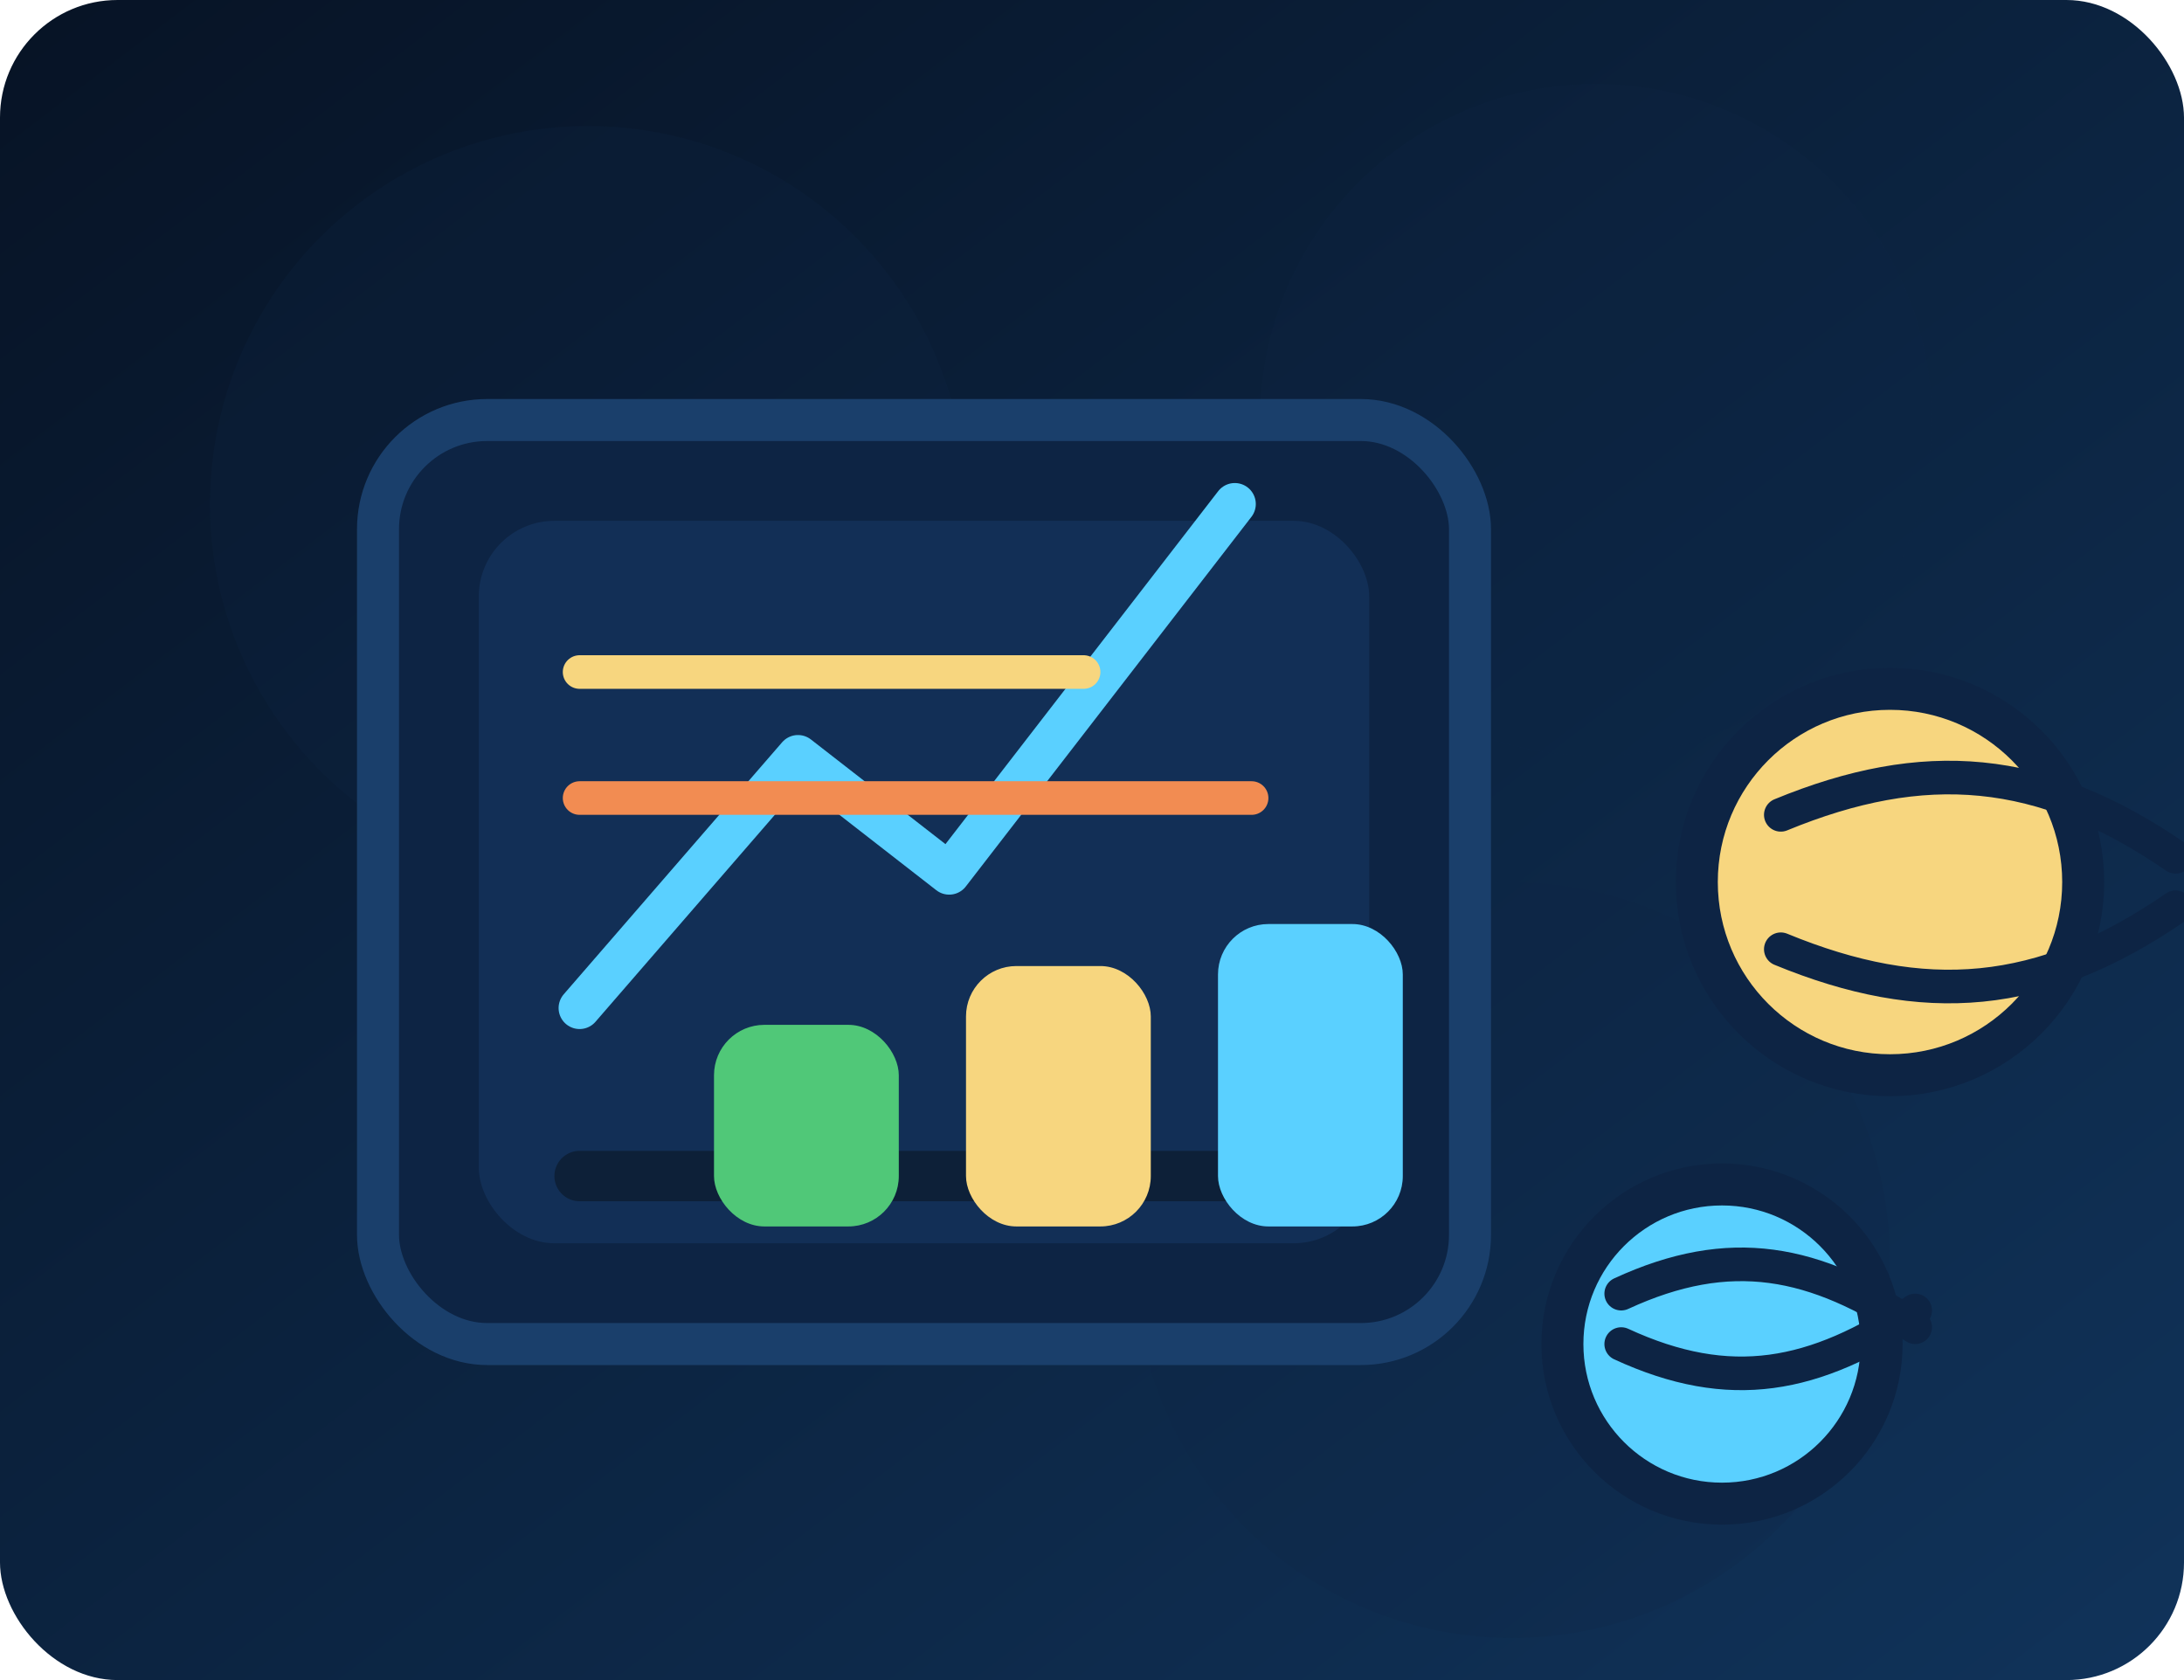 <svg xmlns="http://www.w3.org/2000/svg" viewBox="0 0 520 400" role="img" aria-labelledby="title desc">
  <title id="title">Illustration pack 10 heures</title>
  <desc id="desc">Tablette de suivi avec graphiques de progression et deux balles de tennis.</desc>
  <defs>
    <linearGradient id="bg" x1="0%" y1="0%" x2="100%" y2="100%">
      <stop offset="0%" stop-color="#071325"/>
      <stop offset="100%" stop-color="#10335a"/>
    </linearGradient>
  </defs>
  <rect width="520" height="400" rx="28" fill="url(#bg)"/>
  <g opacity="0.22" fill="#0d2646">
    <circle cx="140" cy="120" r="90"/>
    <circle cx="380" cy="100" r="80"/>
    <circle cx="360" cy="300" r="90"/>
  </g>
  <g transform="translate(90 80)">
    <rect x="0" y="20" width="260" height="220" rx="26" fill="#0d2444" stroke="#1a3f6b" stroke-width="10"/>
    <rect x="24" y="44" width="212" height="172" rx="18" fill="#122f56"/>
    <path d="M48 160l52-60 36 28 68-88" fill="none" stroke="#5ad0ff" stroke-width="10" stroke-linecap="round" stroke-linejoin="round"/>
    <path d="M48 200h180" stroke="#0d2038" stroke-width="12" stroke-linecap="round"/>
    <path d="M48 80h120" stroke="#f7d67f" stroke-width="8" stroke-linecap="round"/>
    <path d="M48 110h160" stroke="#f28c52" stroke-width="8" stroke-linecap="round"/>
    <g transform="translate(200 140)">
      <rect x="0" y="0" width="44" height="72" rx="12" fill="#5ad0ff"/>
      <rect x="-60" y="10" width="44" height="62" rx="12" fill="#f7d67f"/>
      <rect x="-120" y="24" width="44" height="48" rx="12" fill="#50c878"/>
    </g>
    <g transform="translate(280 10)">
      <circle cx="80" cy="120" r="46" fill="#f7d67f" stroke="#0d2444" stroke-width="10"/>
      <path d="M54 104c34-14 62-12 94 10M54 136c34 14 62 12 94-10" fill="none" stroke="#0d2444" stroke-width="8" stroke-linecap="round"/>
    </g>
    <g transform="translate(260 180)">
      <circle cx="60" cy="60" r="38" fill="#5ad0ff" stroke="#0d2444" stroke-width="10"/>
      <path d="M36 48c26-12 46-8 70 8M36 60c26 12 46 8 70-8" fill="none" stroke="#0d2444" stroke-width="8" stroke-linecap="round"/>
    </g>
  </g>
</svg>

